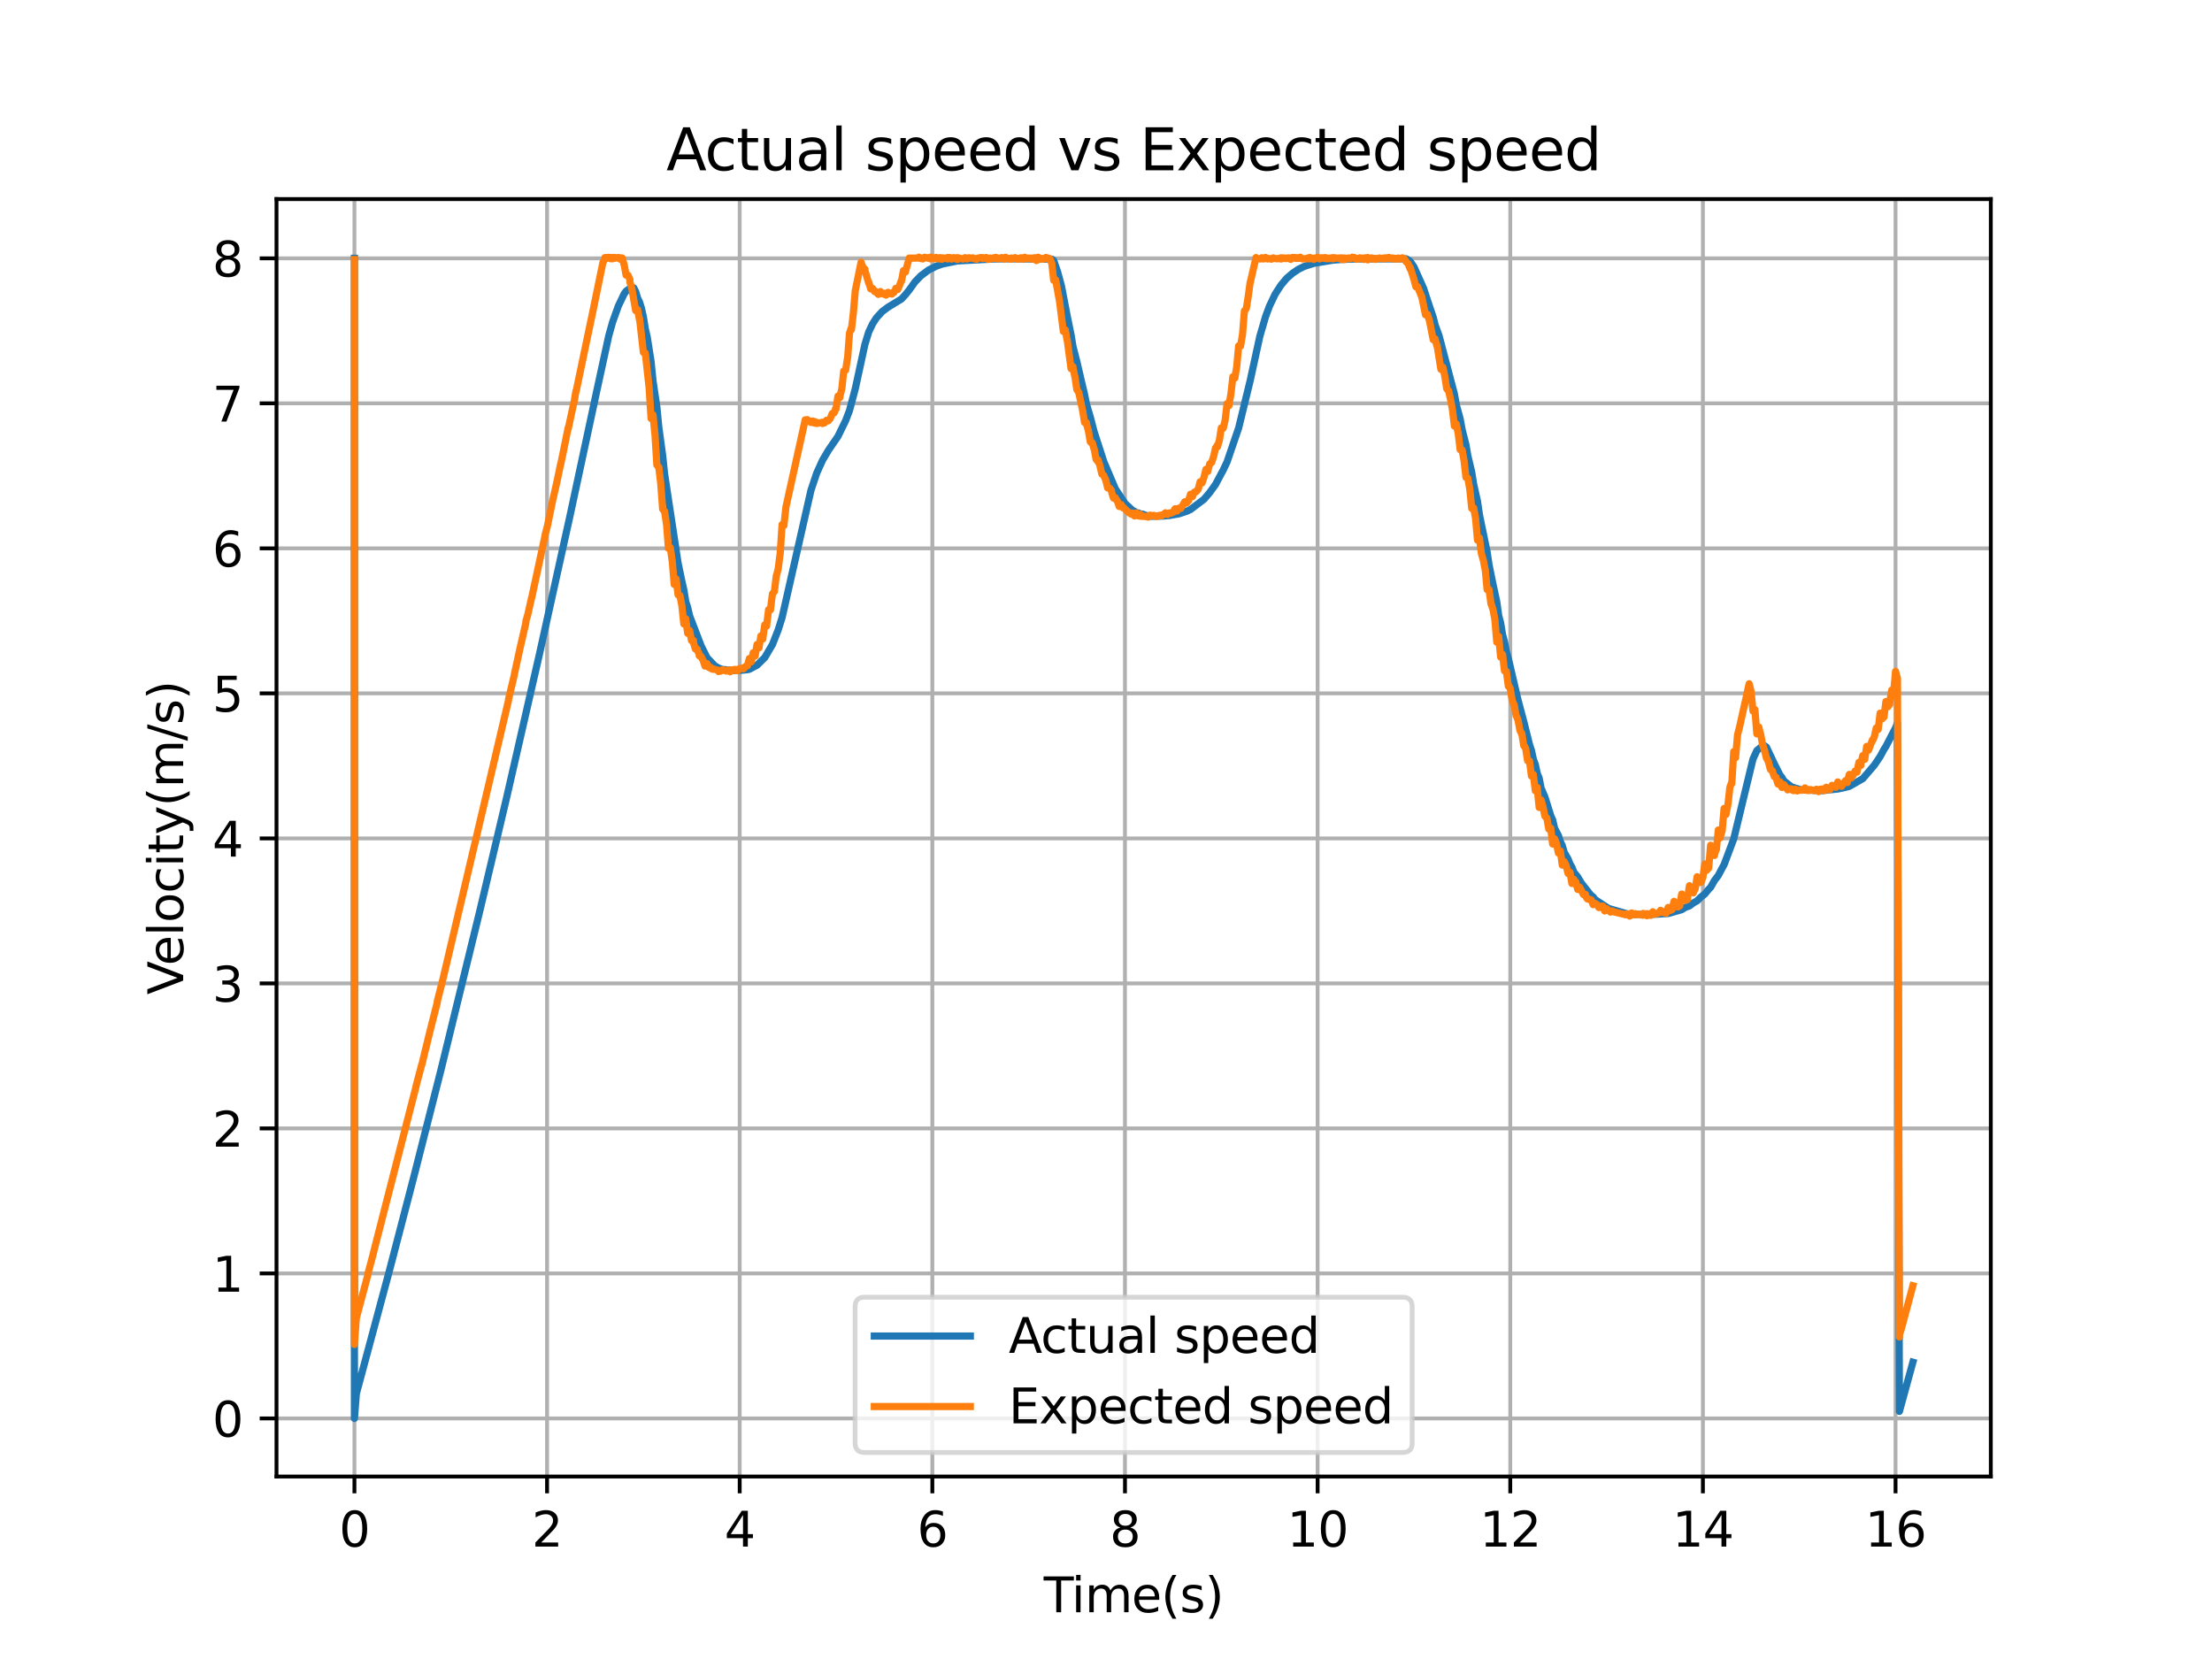 <?xml version="1.0" encoding="utf-8" standalone="no"?>
<!DOCTYPE svg PUBLIC "-//W3C//DTD SVG 1.1//EN"
  "http://www.w3.org/Graphics/SVG/1.1/DTD/svg11.dtd">
<svg xmlns:xlink="http://www.w3.org/1999/xlink" width="460.8pt" height="345.6pt" viewBox="0 0 460.8 345.6" xmlns="http://www.w3.org/2000/svg" version="1.1">
 <defs>
  <style type="text/css">*{stroke-linejoin: round; stroke-linecap: butt}</style>
 </defs>
 <g id="figure_1">
  <g id="patch_1">
   <path d="M 0 345.6 
L 460.8 345.6 
L 460.8 0 
L 0 0 
z
" style="fill: #ffffff"/>
  </g>
  <g id="axes_1">
   <g id="patch_2">
    <path d="M 57.6 307.584 
L 414.72 307.584 
L 414.72 41.472 
L 57.6 41.472 
z
" style="fill: #ffffff"/>
   </g>
   <g id="matplotlib.axis_1">
    <g id="xtick_1">
     <g id="line2d_1">
      <path d="M 73.833 307.584 
L 73.833 41.472 
" clip-path="url(#p4acacf85e3)" style="fill: none; stroke: #b0b0b0; stroke-width: 0.8; stroke-linecap: square"/>
     </g>
     <g id="line2d_2">
      <defs>
       <path id="m83f3055184" d="M 0 0 
L 0 3.5 
" style="stroke: #000000; stroke-width: 0.8"/>
      </defs>
      <g>
       <use xlink:href="#m83f3055184" x="73.833" y="307.584" style="stroke: #000000; stroke-width: 0.8"/>
      </g>
     </g>
     <g id="text_1">
      <!-- 0 -->
      <g transform="translate(70.651 322.182) scale(0.1 -0.1)">
       <defs>
        <path id="DejaVuSans-30" d="M 2034 4250 
Q 1547 4250 1301 3770 
Q 1056 3291 1056 2328 
Q 1056 1369 1301 889 
Q 1547 409 2034 409 
Q 2525 409 2770 889 
Q 3016 1369 3016 2328 
Q 3016 3291 2770 3770 
Q 2525 4250 2034 4250 
z
M 2034 4750 
Q 2819 4750 3233 4129 
Q 3647 3509 3647 2328 
Q 3647 1150 3233 529 
Q 2819 -91 2034 -91 
Q 1250 -91 836 529 
Q 422 1150 422 2328 
Q 422 3509 836 4129 
Q 1250 4750 2034 4750 
z
" transform="scale(0.016)"/>
       </defs>
       <use xlink:href="#DejaVuSans-30"/>
      </g>
     </g>
    </g>
    <g id="xtick_2">
     <g id="line2d_3">
      <path d="M 113.963 307.584 
L 113.963 41.472 
" clip-path="url(#p4acacf85e3)" style="fill: none; stroke: #b0b0b0; stroke-width: 0.8; stroke-linecap: square"/>
     </g>
     <g id="line2d_4">
      <g>
       <use xlink:href="#m83f3055184" x="113.963" y="307.584" style="stroke: #000000; stroke-width: 0.8"/>
      </g>
     </g>
     <g id="text_2">
      <!-- 2 -->
      <g transform="translate(110.782 322.182) scale(0.1 -0.1)">
       <defs>
        <path id="DejaVuSans-32" d="M 1228 531 
L 3431 531 
L 3431 0 
L 469 0 
L 469 531 
Q 828 903 1448 1529 
Q 2069 2156 2228 2338 
Q 2531 2678 2651 2914 
Q 2772 3150 2772 3378 
Q 2772 3750 2511 3984 
Q 2250 4219 1831 4219 
Q 1534 4219 1204 4116 
Q 875 4013 500 3803 
L 500 4441 
Q 881 4594 1212 4672 
Q 1544 4750 1819 4750 
Q 2544 4750 2975 4387 
Q 3406 4025 3406 3419 
Q 3406 3131 3298 2873 
Q 3191 2616 2906 2266 
Q 2828 2175 2409 1742 
Q 1991 1309 1228 531 
z
" transform="scale(0.016)"/>
       </defs>
       <use xlink:href="#DejaVuSans-32"/>
      </g>
     </g>
    </g>
    <g id="xtick_3">
     <g id="line2d_5">
      <path d="M 154.093 307.584 
L 154.093 41.472 
" clip-path="url(#p4acacf85e3)" style="fill: none; stroke: #b0b0b0; stroke-width: 0.8; stroke-linecap: square"/>
     </g>
     <g id="line2d_6">
      <g>
       <use xlink:href="#m83f3055184" x="154.093" y="307.584" style="stroke: #000000; stroke-width: 0.8"/>
      </g>
     </g>
     <g id="text_3">
      <!-- 4 -->
      <g transform="translate(150.912 322.182) scale(0.1 -0.1)">
       <defs>
        <path id="DejaVuSans-34" d="M 2419 4116 
L 825 1625 
L 2419 1625 
L 2419 4116 
z
M 2253 4666 
L 3047 4666 
L 3047 1625 
L 3713 1625 
L 3713 1100 
L 3047 1100 
L 3047 0 
L 2419 0 
L 2419 1100 
L 313 1100 
L 313 1709 
L 2253 4666 
z
" transform="scale(0.016)"/>
       </defs>
       <use xlink:href="#DejaVuSans-34"/>
      </g>
     </g>
    </g>
    <g id="xtick_4">
     <g id="line2d_7">
      <path d="M 194.224 307.584 
L 194.224 41.472 
" clip-path="url(#p4acacf85e3)" style="fill: none; stroke: #b0b0b0; stroke-width: 0.8; stroke-linecap: square"/>
     </g>
     <g id="line2d_8">
      <g>
       <use xlink:href="#m83f3055184" x="194.224" y="307.584" style="stroke: #000000; stroke-width: 0.8"/>
      </g>
     </g>
     <g id="text_4">
      <!-- 6 -->
      <g transform="translate(191.043 322.182) scale(0.1 -0.1)">
       <defs>
        <path id="DejaVuSans-36" d="M 2113 2584 
Q 1688 2584 1439 2293 
Q 1191 2003 1191 1497 
Q 1191 994 1439 701 
Q 1688 409 2113 409 
Q 2538 409 2786 701 
Q 3034 994 3034 1497 
Q 3034 2003 2786 2293 
Q 2538 2584 2113 2584 
z
M 3366 4563 
L 3366 3988 
Q 3128 4100 2886 4159 
Q 2644 4219 2406 4219 
Q 1781 4219 1451 3797 
Q 1122 3375 1075 2522 
Q 1259 2794 1537 2939 
Q 1816 3084 2150 3084 
Q 2853 3084 3261 2657 
Q 3669 2231 3669 1497 
Q 3669 778 3244 343 
Q 2819 -91 2113 -91 
Q 1303 -91 875 529 
Q 447 1150 447 2328 
Q 447 3434 972 4092 
Q 1497 4750 2381 4750 
Q 2619 4750 2861 4703 
Q 3103 4656 3366 4563 
z
" transform="scale(0.016)"/>
       </defs>
       <use xlink:href="#DejaVuSans-36"/>
      </g>
     </g>
    </g>
    <g id="xtick_5">
     <g id="line2d_9">
      <path d="M 234.354 307.584 
L 234.354 41.472 
" clip-path="url(#p4acacf85e3)" style="fill: none; stroke: #b0b0b0; stroke-width: 0.8; stroke-linecap: square"/>
     </g>
     <g id="line2d_10">
      <g>
       <use xlink:href="#m83f3055184" x="234.354" y="307.584" style="stroke: #000000; stroke-width: 0.8"/>
      </g>
     </g>
     <g id="text_5">
      <!-- 8 -->
      <g transform="translate(231.173 322.182) scale(0.1 -0.1)">
       <defs>
        <path id="DejaVuSans-38" d="M 2034 2216 
Q 1584 2216 1326 1975 
Q 1069 1734 1069 1313 
Q 1069 891 1326 650 
Q 1584 409 2034 409 
Q 2484 409 2743 651 
Q 3003 894 3003 1313 
Q 3003 1734 2745 1975 
Q 2488 2216 2034 2216 
z
M 1403 2484 
Q 997 2584 770 2862 
Q 544 3141 544 3541 
Q 544 4100 942 4425 
Q 1341 4750 2034 4750 
Q 2731 4750 3128 4425 
Q 3525 4100 3525 3541 
Q 3525 3141 3298 2862 
Q 3072 2584 2669 2484 
Q 3125 2378 3379 2068 
Q 3634 1759 3634 1313 
Q 3634 634 3220 271 
Q 2806 -91 2034 -91 
Q 1263 -91 848 271 
Q 434 634 434 1313 
Q 434 1759 690 2068 
Q 947 2378 1403 2484 
z
M 1172 3481 
Q 1172 3119 1398 2916 
Q 1625 2713 2034 2713 
Q 2441 2713 2670 2916 
Q 2900 3119 2900 3481 
Q 2900 3844 2670 4047 
Q 2441 4250 2034 4250 
Q 1625 4250 1398 4047 
Q 1172 3844 1172 3481 
z
" transform="scale(0.016)"/>
       </defs>
       <use xlink:href="#DejaVuSans-38"/>
      </g>
     </g>
    </g>
    <g id="xtick_6">
     <g id="line2d_11">
      <path d="M 274.484 307.584 
L 274.484 41.472 
" clip-path="url(#p4acacf85e3)" style="fill: none; stroke: #b0b0b0; stroke-width: 0.8; stroke-linecap: square"/>
     </g>
     <g id="line2d_12">
      <g>
       <use xlink:href="#m83f3055184" x="274.484" y="307.584" style="stroke: #000000; stroke-width: 0.8"/>
      </g>
     </g>
     <g id="text_6">
      <!-- 10 -->
      <g transform="translate(268.122 322.182) scale(0.1 -0.1)">
       <defs>
        <path id="DejaVuSans-31" d="M 794 531 
L 1825 531 
L 1825 4091 
L 703 3866 
L 703 4441 
L 1819 4666 
L 2450 4666 
L 2450 531 
L 3481 531 
L 3481 0 
L 794 0 
L 794 531 
z
" transform="scale(0.016)"/>
       </defs>
       <use xlink:href="#DejaVuSans-31"/>
       <use xlink:href="#DejaVuSans-30" x="63.623"/>
      </g>
     </g>
    </g>
    <g id="xtick_7">
     <g id="line2d_13">
      <path d="M 314.615 307.584 
L 314.615 41.472 
" clip-path="url(#p4acacf85e3)" style="fill: none; stroke: #b0b0b0; stroke-width: 0.8; stroke-linecap: square"/>
     </g>
     <g id="line2d_14">
      <g>
       <use xlink:href="#m83f3055184" x="314.615" y="307.584" style="stroke: #000000; stroke-width: 0.8"/>
      </g>
     </g>
     <g id="text_7">
      <!-- 12 -->
      <g transform="translate(308.252 322.182) scale(0.1 -0.1)">
       <use xlink:href="#DejaVuSans-31"/>
       <use xlink:href="#DejaVuSans-32" x="63.623"/>
      </g>
     </g>
    </g>
    <g id="xtick_8">
     <g id="line2d_15">
      <path d="M 354.745 307.584 
L 354.745 41.472 
" clip-path="url(#p4acacf85e3)" style="fill: none; stroke: #b0b0b0; stroke-width: 0.8; stroke-linecap: square"/>
     </g>
     <g id="line2d_16">
      <g>
       <use xlink:href="#m83f3055184" x="354.745" y="307.584" style="stroke: #000000; stroke-width: 0.8"/>
      </g>
     </g>
     <g id="text_8">
      <!-- 14 -->
      <g transform="translate(348.383 322.182) scale(0.1 -0.1)">
       <use xlink:href="#DejaVuSans-31"/>
       <use xlink:href="#DejaVuSans-34" x="63.623"/>
      </g>
     </g>
    </g>
    <g id="xtick_9">
     <g id="line2d_17">
      <path d="M 394.876 307.584 
L 394.876 41.472 
" clip-path="url(#p4acacf85e3)" style="fill: none; stroke: #b0b0b0; stroke-width: 0.8; stroke-linecap: square"/>
     </g>
     <g id="line2d_18">
      <g>
       <use xlink:href="#m83f3055184" x="394.876" y="307.584" style="stroke: #000000; stroke-width: 0.8"/>
      </g>
     </g>
     <g id="text_9">
      <!-- 16 -->
      <g transform="translate(388.513 322.182) scale(0.1 -0.1)">
       <use xlink:href="#DejaVuSans-31"/>
       <use xlink:href="#DejaVuSans-36" x="63.623"/>
      </g>
     </g>
    </g>
    <g id="text_10">
     <!-- Time(s) -->
     <g transform="translate(217.42 335.861) scale(0.1 -0.1)">
      <defs>
       <path id="DejaVuSans-54" d="M -19 4666 
L 3928 4666 
L 3928 4134 
L 2272 4134 
L 2272 0 
L 1638 0 
L 1638 4134 
L -19 4134 
L -19 4666 
z
" transform="scale(0.016)"/>
       <path id="DejaVuSans-69" d="M 603 3500 
L 1178 3500 
L 1178 0 
L 603 0 
L 603 3500 
z
M 603 4863 
L 1178 4863 
L 1178 4134 
L 603 4134 
L 603 4863 
z
" transform="scale(0.016)"/>
       <path id="DejaVuSans-6d" d="M 3328 2828 
Q 3544 3216 3844 3400 
Q 4144 3584 4550 3584 
Q 5097 3584 5394 3201 
Q 5691 2819 5691 2113 
L 5691 0 
L 5113 0 
L 5113 2094 
Q 5113 2597 4934 2840 
Q 4756 3084 4391 3084 
Q 3944 3084 3684 2787 
Q 3425 2491 3425 1978 
L 3425 0 
L 2847 0 
L 2847 2094 
Q 2847 2600 2669 2842 
Q 2491 3084 2119 3084 
Q 1678 3084 1418 2786 
Q 1159 2488 1159 1978 
L 1159 0 
L 581 0 
L 581 3500 
L 1159 3500 
L 1159 2956 
Q 1356 3278 1631 3431 
Q 1906 3584 2284 3584 
Q 2666 3584 2933 3390 
Q 3200 3197 3328 2828 
z
" transform="scale(0.016)"/>
       <path id="DejaVuSans-65" d="M 3597 1894 
L 3597 1613 
L 953 1613 
Q 991 1019 1311 708 
Q 1631 397 2203 397 
Q 2534 397 2845 478 
Q 3156 559 3463 722 
L 3463 178 
Q 3153 47 2828 -22 
Q 2503 -91 2169 -91 
Q 1331 -91 842 396 
Q 353 884 353 1716 
Q 353 2575 817 3079 
Q 1281 3584 2069 3584 
Q 2775 3584 3186 3129 
Q 3597 2675 3597 1894 
z
M 3022 2063 
Q 3016 2534 2758 2815 
Q 2500 3097 2075 3097 
Q 1594 3097 1305 2825 
Q 1016 2553 972 2059 
L 3022 2063 
z
" transform="scale(0.016)"/>
       <path id="DejaVuSans-28" d="M 1984 4856 
Q 1566 4138 1362 3434 
Q 1159 2731 1159 2009 
Q 1159 1288 1364 580 
Q 1569 -128 1984 -844 
L 1484 -844 
Q 1016 -109 783 600 
Q 550 1309 550 2009 
Q 550 2706 781 3412 
Q 1013 4119 1484 4856 
L 1984 4856 
z
" transform="scale(0.016)"/>
       <path id="DejaVuSans-73" d="M 2834 3397 
L 2834 2853 
Q 2591 2978 2328 3040 
Q 2066 3103 1784 3103 
Q 1356 3103 1142 2972 
Q 928 2841 928 2578 
Q 928 2378 1081 2264 
Q 1234 2150 1697 2047 
L 1894 2003 
Q 2506 1872 2764 1633 
Q 3022 1394 3022 966 
Q 3022 478 2636 193 
Q 2250 -91 1575 -91 
Q 1294 -91 989 -36 
Q 684 19 347 128 
L 347 722 
Q 666 556 975 473 
Q 1284 391 1588 391 
Q 1994 391 2212 530 
Q 2431 669 2431 922 
Q 2431 1156 2273 1281 
Q 2116 1406 1581 1522 
L 1381 1569 
Q 847 1681 609 1914 
Q 372 2147 372 2553 
Q 372 3047 722 3315 
Q 1072 3584 1716 3584 
Q 2034 3584 2315 3537 
Q 2597 3491 2834 3397 
z
" transform="scale(0.016)"/>
       <path id="DejaVuSans-29" d="M 513 4856 
L 1013 4856 
Q 1481 4119 1714 3412 
Q 1947 2706 1947 2009 
Q 1947 1309 1714 600 
Q 1481 -109 1013 -844 
L 513 -844 
Q 928 -128 1133 580 
Q 1338 1288 1338 2009 
Q 1338 2731 1133 3434 
Q 928 4138 513 4856 
z
" transform="scale(0.016)"/>
      </defs>
      <use xlink:href="#DejaVuSans-54"/>
      <use xlink:href="#DejaVuSans-69" x="57.959"/>
      <use xlink:href="#DejaVuSans-6d" x="85.742"/>
      <use xlink:href="#DejaVuSans-65" x="183.154"/>
      <use xlink:href="#DejaVuSans-28" x="244.678"/>
      <use xlink:href="#DejaVuSans-73" x="283.691"/>
      <use xlink:href="#DejaVuSans-29" x="335.791"/>
     </g>
    </g>
   </g>
   <g id="matplotlib.axis_2">
    <g id="ytick_1">
     <g id="line2d_19">
      <path d="M 57.6 295.488 
L 414.72 295.488 
" clip-path="url(#p4acacf85e3)" style="fill: none; stroke: #b0b0b0; stroke-width: 0.8; stroke-linecap: square"/>
     </g>
     <g id="line2d_20">
      <defs>
       <path id="m15c77c07bd" d="M 0 0 
L -3.5 0 
" style="stroke: #000000; stroke-width: 0.8"/>
      </defs>
      <g>
       <use xlink:href="#m15c77c07bd" x="57.6" y="295.488" style="stroke: #000000; stroke-width: 0.8"/>
      </g>
     </g>
     <g id="text_11">
      <!-- 0 -->
      <g transform="translate(44.237 299.287) scale(0.1 -0.1)">
       <use xlink:href="#DejaVuSans-30"/>
      </g>
     </g>
    </g>
    <g id="ytick_2">
     <g id="line2d_21">
      <path d="M 57.6 265.279 
L 414.72 265.279 
" clip-path="url(#p4acacf85e3)" style="fill: none; stroke: #b0b0b0; stroke-width: 0.8; stroke-linecap: square"/>
     </g>
     <g id="line2d_22">
      <g>
       <use xlink:href="#m15c77c07bd" x="57.6" y="265.279" style="stroke: #000000; stroke-width: 0.8"/>
      </g>
     </g>
     <g id="text_12">
      <!-- 1 -->
      <g transform="translate(44.237 269.078) scale(0.1 -0.1)">
       <use xlink:href="#DejaVuSans-31"/>
      </g>
     </g>
    </g>
    <g id="ytick_3">
     <g id="line2d_23">
      <path d="M 57.6 235.07 
L 414.72 235.07 
" clip-path="url(#p4acacf85e3)" style="fill: none; stroke: #b0b0b0; stroke-width: 0.8; stroke-linecap: square"/>
     </g>
     <g id="line2d_24">
      <g>
       <use xlink:href="#m15c77c07bd" x="57.6" y="235.07" style="stroke: #000000; stroke-width: 0.8"/>
      </g>
     </g>
     <g id="text_13">
      <!-- 2 -->
      <g transform="translate(44.237 238.869) scale(0.1 -0.1)">
       <use xlink:href="#DejaVuSans-32"/>
      </g>
     </g>
    </g>
    <g id="ytick_4">
     <g id="line2d_25">
      <path d="M 57.6 204.86 
L 414.72 204.86 
" clip-path="url(#p4acacf85e3)" style="fill: none; stroke: #b0b0b0; stroke-width: 0.8; stroke-linecap: square"/>
     </g>
     <g id="line2d_26">
      <g>
       <use xlink:href="#m15c77c07bd" x="57.6" y="204.86" style="stroke: #000000; stroke-width: 0.8"/>
      </g>
     </g>
     <g id="text_14">
      <!-- 3 -->
      <g transform="translate(44.237 208.66) scale(0.1 -0.1)">
       <defs>
        <path id="DejaVuSans-33" d="M 2597 2516 
Q 3050 2419 3304 2112 
Q 3559 1806 3559 1356 
Q 3559 666 3084 287 
Q 2609 -91 1734 -91 
Q 1441 -91 1130 -33 
Q 819 25 488 141 
L 488 750 
Q 750 597 1062 519 
Q 1375 441 1716 441 
Q 2309 441 2620 675 
Q 2931 909 2931 1356 
Q 2931 1769 2642 2001 
Q 2353 2234 1838 2234 
L 1294 2234 
L 1294 2753 
L 1863 2753 
Q 2328 2753 2575 2939 
Q 2822 3125 2822 3475 
Q 2822 3834 2567 4026 
Q 2313 4219 1838 4219 
Q 1578 4219 1281 4162 
Q 984 4106 628 3988 
L 628 4550 
Q 988 4650 1302 4700 
Q 1616 4750 1894 4750 
Q 2613 4750 3031 4423 
Q 3450 4097 3450 3541 
Q 3450 3153 3228 2886 
Q 3006 2619 2597 2516 
z
" transform="scale(0.016)"/>
       </defs>
       <use xlink:href="#DejaVuSans-33"/>
      </g>
     </g>
    </g>
    <g id="ytick_5">
     <g id="line2d_27">
      <path d="M 57.6 174.651 
L 414.72 174.651 
" clip-path="url(#p4acacf85e3)" style="fill: none; stroke: #b0b0b0; stroke-width: 0.8; stroke-linecap: square"/>
     </g>
     <g id="line2d_28">
      <g>
       <use xlink:href="#m15c77c07bd" x="57.6" y="174.651" style="stroke: #000000; stroke-width: 0.8"/>
      </g>
     </g>
     <g id="text_15">
      <!-- 4 -->
      <g transform="translate(44.237 178.45) scale(0.1 -0.1)">
       <use xlink:href="#DejaVuSans-34"/>
      </g>
     </g>
    </g>
    <g id="ytick_6">
     <g id="line2d_29">
      <path d="M 57.6 144.442 
L 414.72 144.442 
" clip-path="url(#p4acacf85e3)" style="fill: none; stroke: #b0b0b0; stroke-width: 0.8; stroke-linecap: square"/>
     </g>
     <g id="line2d_30">
      <g>
       <use xlink:href="#m15c77c07bd" x="57.6" y="144.442" style="stroke: #000000; stroke-width: 0.8"/>
      </g>
     </g>
     <g id="text_16">
      <!-- 5 -->
      <g transform="translate(44.237 148.241) scale(0.1 -0.1)">
       <defs>
        <path id="DejaVuSans-35" d="M 691 4666 
L 3169 4666 
L 3169 4134 
L 1269 4134 
L 1269 2991 
Q 1406 3038 1543 3061 
Q 1681 3084 1819 3084 
Q 2600 3084 3056 2656 
Q 3513 2228 3513 1497 
Q 3513 744 3044 326 
Q 2575 -91 1722 -91 
Q 1428 -91 1123 -41 
Q 819 9 494 109 
L 494 744 
Q 775 591 1075 516 
Q 1375 441 1709 441 
Q 2250 441 2565 725 
Q 2881 1009 2881 1497 
Q 2881 1984 2565 2268 
Q 2250 2553 1709 2553 
Q 1456 2553 1204 2497 
Q 953 2441 691 2322 
L 691 4666 
z
" transform="scale(0.016)"/>
       </defs>
       <use xlink:href="#DejaVuSans-35"/>
      </g>
     </g>
    </g>
    <g id="ytick_7">
     <g id="line2d_31">
      <path d="M 57.6 114.233 
L 414.72 114.233 
" clip-path="url(#p4acacf85e3)" style="fill: none; stroke: #b0b0b0; stroke-width: 0.8; stroke-linecap: square"/>
     </g>
     <g id="line2d_32">
      <g>
       <use xlink:href="#m15c77c07bd" x="57.6" y="114.233" style="stroke: #000000; stroke-width: 0.8"/>
      </g>
     </g>
     <g id="text_17">
      <!-- 6 -->
      <g transform="translate(44.237 118.032) scale(0.1 -0.1)">
       <use xlink:href="#DejaVuSans-36"/>
      </g>
     </g>
    </g>
    <g id="ytick_8">
     <g id="line2d_33">
      <path d="M 57.6 84.024 
L 414.72 84.024 
" clip-path="url(#p4acacf85e3)" style="fill: none; stroke: #b0b0b0; stroke-width: 0.8; stroke-linecap: square"/>
     </g>
     <g id="line2d_34">
      <g>
       <use xlink:href="#m15c77c07bd" x="57.6" y="84.024" style="stroke: #000000; stroke-width: 0.8"/>
      </g>
     </g>
     <g id="text_18">
      <!-- 7 -->
      <g transform="translate(44.237 87.823) scale(0.1 -0.1)">
       <defs>
        <path id="DejaVuSans-37" d="M 525 4666 
L 3525 4666 
L 3525 4397 
L 1831 0 
L 1172 0 
L 2766 4134 
L 525 4134 
L 525 4666 
z
" transform="scale(0.016)"/>
       </defs>
       <use xlink:href="#DejaVuSans-37"/>
      </g>
     </g>
    </g>
    <g id="ytick_9">
     <g id="line2d_35">
      <path d="M 57.6 53.815 
L 414.72 53.815 
" clip-path="url(#p4acacf85e3)" style="fill: none; stroke: #b0b0b0; stroke-width: 0.8; stroke-linecap: square"/>
     </g>
     <g id="line2d_36">
      <g>
       <use xlink:href="#m15c77c07bd" x="57.6" y="53.815" style="stroke: #000000; stroke-width: 0.8"/>
      </g>
     </g>
     <g id="text_19">
      <!-- 8 -->
      <g transform="translate(44.237 57.614) scale(0.1 -0.1)">
       <use xlink:href="#DejaVuSans-38"/>
      </g>
     </g>
    </g>
    <g id="text_20">
     <!-- Velocity(m/s) -->
     <g transform="translate(38.158 207.205) rotate(-90) scale(0.1 -0.1)">
      <defs>
       <path id="DejaVuSans-56" d="M 1831 0 
L 50 4666 
L 709 4666 
L 2188 738 
L 3669 4666 
L 4325 4666 
L 2547 0 
L 1831 0 
z
" transform="scale(0.016)"/>
       <path id="DejaVuSans-6c" d="M 603 4863 
L 1178 4863 
L 1178 0 
L 603 0 
L 603 4863 
z
" transform="scale(0.016)"/>
       <path id="DejaVuSans-6f" d="M 1959 3097 
Q 1497 3097 1228 2736 
Q 959 2375 959 1747 
Q 959 1119 1226 758 
Q 1494 397 1959 397 
Q 2419 397 2687 759 
Q 2956 1122 2956 1747 
Q 2956 2369 2687 2733 
Q 2419 3097 1959 3097 
z
M 1959 3584 
Q 2709 3584 3137 3096 
Q 3566 2609 3566 1747 
Q 3566 888 3137 398 
Q 2709 -91 1959 -91 
Q 1206 -91 779 398 
Q 353 888 353 1747 
Q 353 2609 779 3096 
Q 1206 3584 1959 3584 
z
" transform="scale(0.016)"/>
       <path id="DejaVuSans-63" d="M 3122 3366 
L 3122 2828 
Q 2878 2963 2633 3030 
Q 2388 3097 2138 3097 
Q 1578 3097 1268 2742 
Q 959 2388 959 1747 
Q 959 1106 1268 751 
Q 1578 397 2138 397 
Q 2388 397 2633 464 
Q 2878 531 3122 666 
L 3122 134 
Q 2881 22 2623 -34 
Q 2366 -91 2075 -91 
Q 1284 -91 818 406 
Q 353 903 353 1747 
Q 353 2603 823 3093 
Q 1294 3584 2113 3584 
Q 2378 3584 2631 3529 
Q 2884 3475 3122 3366 
z
" transform="scale(0.016)"/>
       <path id="DejaVuSans-74" d="M 1172 4494 
L 1172 3500 
L 2356 3500 
L 2356 3053 
L 1172 3053 
L 1172 1153 
Q 1172 725 1289 603 
Q 1406 481 1766 481 
L 2356 481 
L 2356 0 
L 1766 0 
Q 1100 0 847 248 
Q 594 497 594 1153 
L 594 3053 
L 172 3053 
L 172 3500 
L 594 3500 
L 594 4494 
L 1172 4494 
z
" transform="scale(0.016)"/>
       <path id="DejaVuSans-79" d="M 2059 -325 
Q 1816 -950 1584 -1140 
Q 1353 -1331 966 -1331 
L 506 -1331 
L 506 -850 
L 844 -850 
Q 1081 -850 1212 -737 
Q 1344 -625 1503 -206 
L 1606 56 
L 191 3500 
L 800 3500 
L 1894 763 
L 2988 3500 
L 3597 3500 
L 2059 -325 
z
" transform="scale(0.016)"/>
       <path id="DejaVuSans-2f" d="M 1625 4666 
L 2156 4666 
L 531 -594 
L 0 -594 
L 1625 4666 
z
" transform="scale(0.016)"/>
      </defs>
      <use xlink:href="#DejaVuSans-56"/>
      <use xlink:href="#DejaVuSans-65" x="60.658"/>
      <use xlink:href="#DejaVuSans-6c" x="122.182"/>
      <use xlink:href="#DejaVuSans-6f" x="149.965"/>
      <use xlink:href="#DejaVuSans-63" x="211.146"/>
      <use xlink:href="#DejaVuSans-69" x="266.127"/>
      <use xlink:href="#DejaVuSans-74" x="293.91"/>
      <use xlink:href="#DejaVuSans-79" x="333.119"/>
      <use xlink:href="#DejaVuSans-28" x="392.299"/>
      <use xlink:href="#DejaVuSans-6d" x="431.312"/>
      <use xlink:href="#DejaVuSans-2f" x="528.725"/>
      <use xlink:href="#DejaVuSans-73" x="562.416"/>
      <use xlink:href="#DejaVuSans-29" x="614.516"/>
     </g>
    </g>
   </g>
   <g id="line2d_37">
    <path d="M 73.833 53.815 
L 73.833 295.488 
L 74.234 290.319 
L 74.234 290.319 
L 81.056 264.952 
L 81.056 264.952 
L 86.273 244.899 
L 86.273 244.899 
L 91.891 222.767 
L 91.891 222.767 
L 99.917 189.904 
L 99.917 189.904 
L 105.536 166.163 
L 105.536 166.163 
L 112.358 136.347 
L 112.358 136.347 
L 118.779 107.272 
L 118.779 107.272 
L 124.397 81.068 
L 124.397 81.068 
L 126.805 69.988 
L 126.805 69.988 
L 127.607 67.119 
L 127.607 67.119 
L 128.811 63.749 
L 128.811 63.749 
L 130.015 61.224 
L 130.015 61.224 
L 130.417 60.664 
L 130.417 60.664 
L 131.219 60.076 
L 131.219 60.076 
L 131.62 59.902 
L 131.62 59.902 
L 132.022 59.971 
L 132.022 59.971 
L 132.423 60.768 
L 132.423 60.768 
L 132.824 62.092 
L 132.824 62.092 
L 133.226 62.931 
L 133.627 64.224 
L 133.627 64.224 
L 134.028 66.043 
L 134.028 66.043 
L 134.43 68.503 
L 134.43 68.503 
L 134.831 70.245 
L 134.831 70.245 
L 135.633 75.356 
L 135.633 75.356 
L 136.035 79.379 
L 136.035 79.379 
L 136.837 84.812 
L 136.837 84.812 
L 137.239 88.963 
L 137.239 88.963 
L 138.041 94.899 
L 138.041 94.899 
L 138.443 98.732 
L 138.443 98.732 
L 141.252 117.283 
L 141.252 117.283 
L 142.054 121.121 
L 142.054 121.121 
L 142.456 122.879 
L 142.456 122.879 
L 142.857 125.326 
L 142.857 125.326 
L 143.258 126.556 
L 143.258 126.556 
L 143.66 128.302 
L 143.66 128.302 
L 146.067 134.572 
L 146.067 134.572 
L 147.271 136.984 
L 147.271 136.984 
L 148.876 138.695 
L 148.876 138.695 
L 149.679 139.158 
L 149.679 139.158 
L 150.482 139.455 
L 150.482 139.455 
L 153.291 139.711 
L 153.291 139.711 
L 155.699 139.511 
L 155.699 139.511 
L 156.1 139.422 
L 156.1 139.422 
L 157.705 138.572 
L 157.705 138.572 
L 159.31 136.989 
L 159.31 136.989 
L 160.916 134.259 
L 160.916 134.259 
L 162.12 131.192 
L 162.12 131.192 
L 162.922 128.651 
L 162.922 128.651 
L 168.942 102.12 
L 168.942 102.12 
L 170.146 98.53 
L 170.146 98.53 
L 171.349 95.878 
L 171.349 95.878 
L 172.553 93.832 
L 172.553 93.832 
L 174.56 90.908 
L 174.56 90.908 
L 176.165 87.612 
L 176.165 87.612 
L 176.968 85.509 
L 176.968 85.509 
L 178.172 80.97 
L 178.172 80.97 
L 180.178 71.739 
L 180.178 71.739 
L 180.981 69.128 
L 180.981 69.128 
L 181.783 67.446 
L 181.783 67.446 
L 182.586 66.198 
L 182.586 66.198 
L 183.79 64.887 
L 183.79 64.887 
L 184.994 63.988 
L 184.994 63.988 
L 186.198 63.258 
L 186.198 63.258 
L 187.803 62.278 
L 187.803 62.278 
L 188.606 61.398 
L 188.606 61.398 
L 189.408 60.409 
L 189.408 60.409 
L 190.612 58.722 
L 190.612 58.722 
L 191.816 57.464 
L 191.816 57.464 
L 193.421 56.264 
L 193.421 56.264 
L 195.026 55.459 
L 195.026 55.459 
L 196.23 55.022 
L 196.23 55.022 
L 199.441 54.358 
L 199.441 54.358 
L 207.065 53.951 
L 207.065 53.951 
L 209.473 53.911 
L 209.473 53.911 
L 219.105 53.988 
L 219.105 53.988 
L 219.506 54.283 
L 219.506 54.283 
L 220.309 56.6 
L 220.309 56.6 
L 221.111 59.543 
L 221.111 59.543 
L 222.315 65.818 
L 222.315 65.818 
L 223.118 69.759 
L 223.118 69.759 
L 223.519 72.182 
L 223.519 72.182 
L 224.322 75.313 
L 224.322 75.313 
L 225.124 78.773 
L 225.124 78.773 
L 225.927 82.155 
L 225.927 82.155 
L 226.328 84.167 
L 226.328 84.167 
L 227.131 86.897 
L 227.131 86.897 
L 227.933 89.975 
L 227.933 89.975 
L 229.94 96.176 
L 229.94 96.176 
L 232.348 101.839 
L 232.348 101.839 
L 234.354 104.86 
L 234.354 104.86 
L 235.959 106.35 
L 235.959 106.35 
L 236.361 106.535 
L 236.361 106.535 
L 236.762 106.861 
L 236.762 106.861 
L 237.163 106.86 
L 237.163 106.86 
L 237.565 107.073 
L 237.565 107.073 
L 237.966 107.091 
L 237.966 107.091 
L 238.768 107.381 
L 238.768 107.381 
L 239.571 107.559 
L 239.571 107.559 
L 241.979 107.521 
L 241.979 107.521 
L 243.584 107.399 
L 243.584 107.399 
L 245.591 107.04 
L 245.591 107.04 
L 247.196 106.512 
L 247.196 106.512 
L 247.998 106.141 
L 247.998 106.141 
L 250.808 104.012 
L 250.808 104.012 
L 252.011 102.599 
L 252.011 102.599 
L 253.215 100.923 
L 253.215 100.923 
L 254.821 97.907 
L 254.821 97.907 
L 255.623 96.213 
L 255.623 96.213 
L 258.031 89.16 
L 258.031 89.16 
L 260.439 79.279 
L 260.439 79.279 
L 262.445 70.06 
L 262.445 70.06 
L 263.649 65.934 
L 263.649 65.934 
L 264.452 63.771 
L 264.452 63.771 
L 265.656 61.246 
L 265.656 61.246 
L 266.86 59.385 
L 266.86 59.385 
L 268.064 57.951 
L 268.064 57.951 
L 269.268 56.918 
L 269.268 56.918 
L 270.471 56.106 
L 270.471 56.106 
L 271.675 55.506 
L 271.675 55.506 
L 273.682 54.862 
L 273.682 54.862 
L 277.695 54.193 
L 277.695 54.193 
L 279.701 54.04 
L 279.701 54.04 
L 282.511 53.945 
L 282.511 53.945 
L 292.944 53.919 
L 292.944 53.919 
L 293.747 54.429 
L 293.747 54.429 
L 294.55 55.593 
L 294.55 55.593 
L 296.556 60.072 
L 296.556 60.072 
L 297.76 63.733 
L 297.76 63.733 
L 298.563 66.094 
L 298.563 66.094 
L 298.964 67.702 
L 298.964 67.702 
L 299.767 69.89 
L 299.767 69.89 
L 302.977 82.083 
L 302.977 82.083 
L 303.378 84.345 
L 303.378 84.345 
L 304.181 87.282 
L 304.181 87.282 
L 304.582 89.482 
L 304.582 89.482 
L 305.385 92.66 
L 305.385 92.66 
L 305.786 94.994 
L 305.786 94.994 
L 306.589 98.372 
L 306.589 98.372 
L 306.99 100.902 
L 306.99 100.902 
L 307.793 104.464 
L 307.793 104.464 
L 308.194 107.241 
L 308.194 107.241 
L 308.997 111.136 
L 308.997 111.136 
L 309.799 115.009 
L 309.799 115.009 
L 310.2 117.704 
L 310.2 117.704 
L 311.003 121.649 
L 311.003 121.649 
L 311.806 125.382 
L 311.806 125.382 
L 312.207 128.271 
L 312.207 128.271 
L 312.608 129.757 
L 312.608 129.757 
L 313.01 132.209 
L 313.01 132.209 
L 313.411 133.698 
L 313.411 133.698 
L 313.812 135.774 
L 313.812 135.774 
L 314.214 137.19 
L 314.214 137.19 
L 315.016 140.622 
L 315.016 140.622 
L 316.22 145.774 
L 316.22 145.774 
L 317.424 150.305 
L 317.424 150.305 
L 318.628 155.131 
L 318.628 155.131 
L 319.029 156.344 
L 319.029 156.344 
L 319.43 158.175 
L 319.43 158.175 
L 319.832 159.268 
L 319.832 159.268 
L 320.233 161.106 
L 320.233 161.106 
L 320.634 162.121 
L 320.634 162.121 
L 321.036 164.166 
L 321.036 164.166 
L 321.838 166.047 
L 321.838 166.047 
L 323.042 169.905 
L 323.042 169.905 
L 323.444 170.806 
L 323.444 170.806 
L 323.845 172.531 
L 323.845 172.531 
L 324.647 174.068 
L 324.647 174.068 
L 325.049 175.322 
L 325.049 175.322 
L 325.45 176.164 
L 325.45 176.164 
L 325.851 177.56 
L 325.851 177.56 
L 326.654 178.95 
L 326.654 178.95 
L 327.055 179.984 
L 327.055 179.984 
L 327.457 180.636 
L 327.457 180.636 
L 327.858 181.683 
L 327.858 181.683 
L 328.66 182.679 
L 328.66 182.679 
L 329.463 184.024 
L 329.463 184.024 
L 331.47 186.559 
L 331.47 186.559 
L 331.871 186.835 
L 331.871 186.835 
L 332.272 187.391 
L 332.272 187.391 
L 335.081 189.241 
L 335.081 189.241 
L 339.094 190.407 
L 339.094 190.407 
L 340.7 190.481 
L 340.7 190.481 
L 342.305 190.498 
L 342.305 190.498 
L 343.107 190.561 
L 343.107 190.561 
L 347.522 190.298 
L 347.522 190.298 
L 350.331 189.503 
L 350.331 189.503 
L 351.133 188.997 
L 351.133 188.997 
L 351.936 188.723 
L 351.936 188.723 
L 352.739 188.106 
L 352.739 188.106 
L 353.541 187.662 
L 353.541 187.662 
L 354.344 186.864 
L 354.344 186.864 
L 355.146 186.232 
L 355.146 186.232 
L 355.949 185.246 
L 355.949 185.246 
L 356.35 184.848 
L 357.153 183.425 
L 357.153 183.425 
L 357.956 182.367 
L 357.956 182.367 
L 358.758 180.844 
L 358.758 180.844 
L 359.16 180.119 
L 359.16 180.119 
L 361.166 174.769 
L 361.166 174.769 
L 365.179 158.123 
L 365.179 158.123 
L 365.982 156.351 
L 365.982 156.351 
L 367.186 155.376 
L 367.186 155.376 
L 367.587 155.355 
L 367.587 155.355 
L 367.988 155.645 
L 367.988 155.645 
L 369.593 159.061 
L 369.593 159.061 
L 370.797 161.452 
L 370.797 161.452 
L 371.199 161.943 
L 371.6 162.665 
L 371.6 162.665 
L 373.205 163.917 
L 373.205 163.917 
L 375.212 164.552 
L 375.212 164.552 
L 377.619 164.629 
L 377.619 164.629 
L 378.823 164.635 
L 378.823 164.635 
L 379.225 164.729 
L 379.225 164.729 
L 382.836 164.368 
L 382.836 164.368 
L 384.04 164.117 
L 384.04 164.117 
L 385.244 163.816 
L 385.244 163.816 
L 388.053 162.207 
L 388.053 162.207 
L 390.461 159.393 
L 390.461 159.393 
L 391.665 157.602 
L 391.665 157.602 
L 392.468 156.114 
L 392.468 156.114 
L 392.869 155.498 
L 392.869 155.498 
L 393.672 153.948 
L 393.672 153.948 
L 394.474 152.392 
L 394.474 152.392 
L 394.876 151.665 
L 395.277 150.585 
L 395.277 150.585 
L 395.678 294.019 
L 395.678 294.019 
L 398.487 283.779 
L 398.487 283.779 
" clip-path="url(#p4acacf85e3)" style="fill: none; stroke: #1f77b4; stroke-width: 1.5; stroke-linecap: square"/>
   </g>
   <g id="line2d_38">
    <path d="M 73.833 54.073 
L 73.833 280.076 
L 74.234 274.491 
L 74.234 274.56 
L 76.642 265.555 
L 76.642 265.352 
L 77.846 260.856 
L 77.846 260.767 
L 86.674 226.333 
L 86.674 226.25 
L 87.878 221.672 
L 87.878 221.808 
L 88.681 218.442 
L 88.681 218.515 
L 89.484 215.172 
L 91.089 208.854 
L 91.089 208.622 
L 92.293 203.877 
L 105.937 145.878 
L 105.937 145.684 
L 107.141 140.603 
L 107.141 140.516 
L 108.345 134.978 
L 109.549 129.766 
L 109.549 129.408 
L 109.95 128.04 
L 110.753 124.443 
L 110.753 124.565 
L 113.562 111.497 
L 113.562 111.377 
L 113.963 109.859 
L 113.963 109.936 
L 115.167 104.077 
L 115.167 104.106 
L 115.97 100.607 
L 116.772 96.743 
L 116.772 96.859 
L 117.174 94.962 
L 118.377 89.037 
L 118.377 89.309 
L 119.581 83.709 
L 119.581 83.796 
L 119.983 81.435 
L 119.983 81.679 
L 123.193 66.343 
L 123.193 66.373 
L 125.601 54.665 
L 126.002 53.98 
L 126.002 53.666 
L 126.403 53.644 
L 126.403 53.822 
L 126.805 53.608 
L 127.206 53.906 
L 127.206 53.643 
L 127.607 53.911 
L 127.607 53.641 
L 128.009 53.812 
L 128.009 53.636 
L 128.811 53.776 
L 128.811 53.639 
L 129.213 53.721 
L 129.213 53.994 
L 129.614 53.739 
L 130.015 55.199 
L 130.015 55.075 
L 130.417 57.311 
L 130.417 57.043 
L 130.818 57.362 
L 130.818 57.33 
L 131.219 58.208 
L 131.219 58.725 
L 131.62 60.101 
L 131.62 60.1 
L 132.423 64.706 
L 132.824 64.514 
L 133.226 66.687 
L 133.226 66.338 
L 134.028 73.399 
L 134.43 73.582 
L 135.232 80.812 
L 135.232 80.883 
L 135.633 87.186 
L 136.035 86.426 
L 136.436 90.534 
L 136.436 90.371 
L 136.837 96.871 
L 136.837 96.856 
L 137.239 97.365 
L 137.239 97.328 
L 137.64 100.699 
L 137.64 100.67 
L 138.041 106.058 
L 138.443 106.558 
L 138.443 106.51 
L 138.844 109.226 
L 138.844 109.061 
L 139.245 114.224 
L 139.647 114.117 
L 140.048 116.991 
L 140.449 121.753 
L 140.85 120.611 
L 141.252 123.908 
L 141.653 124.242 
L 141.653 124.083 
L 142.054 126.24 
L 142.456 129.989 
L 142.456 129.857 
L 142.857 128.9 
L 142.857 129.003 
L 143.258 131.934 
L 143.66 131.375 
L 144.061 133.46 
L 144.462 133.444 
L 144.462 133.867 
L 144.863 135.198 
L 145.265 135.265 
L 145.265 135.495 
L 145.666 136.234 
L 145.666 136.611 
L 146.067 136.834 
L 146.067 136.807 
L 146.469 137.562 
L 146.87 138.768 
L 146.87 138.488 
L 147.271 138.237 
L 147.673 139.041 
L 148.074 139.027 
L 148.074 139.255 
L 148.475 139.426 
L 148.475 139.32 
L 149.679 139.663 
L 149.679 139.893 
L 150.08 139.689 
L 150.08 139.832 
L 150.482 139.527 
L 151.284 139.787 
L 151.284 139.684 
L 151.686 139.564 
L 151.686 139.674 
L 152.087 139.948 
L 152.087 139.616 
L 152.488 139.55 
L 152.488 139.576 
L 152.89 139.638 
L 152.89 139.473 
L 153.291 139.46 
L 153.291 139.704 
L 153.692 139.719 
L 153.692 139.516 
L 154.093 139.268 
L 154.093 139.318 
L 154.495 139.261 
L 154.896 139.107 
L 154.896 139.323 
L 155.297 138.851 
L 155.297 138.891 
L 155.699 138.554 
L 155.699 138.7 
L 156.1 137.193 
L 156.1 137.37 
L 156.501 137.659 
L 156.501 137.871 
L 156.903 135.974 
L 156.903 136.042 
L 157.304 136.671 
L 157.705 134.248 
L 158.106 134.971 
L 158.508 132.46 
L 158.508 132.47 
L 158.909 133.122 
L 158.909 132.98 
L 159.31 130.174 
L 159.31 130.336 
L 159.712 130.406 
L 159.712 130.267 
L 160.113 126.999 
L 160.514 127.036 
L 160.514 126.786 
L 160.916 123.708 
L 161.317 123.209 
L 161.317 123.232 
L 161.718 119.91 
L 161.718 120.068 
L 162.12 118.437 
L 162.521 115.285 
L 162.521 115.422 
L 162.922 109.278 
L 162.922 109.369 
L 163.323 109.459 
L 163.323 109.283 
L 163.725 105.621 
L 167.738 87.461 
L 168.139 87.61 
L 168.139 87.41 
L 168.942 88.006 
L 168.942 87.778 
L 169.343 87.706 
L 169.343 88.026 
L 169.744 88.144 
L 169.744 87.84 
L 170.146 88.01 
L 170.146 88.217 
L 170.547 88.085 
L 170.547 88.145 
L 171.349 87.959 
L 171.349 88.229 
L 171.751 87.939 
L 171.751 88.1 
L 172.152 87.563 
L 172.152 87.575 
L 172.553 87.675 
L 172.553 87.548 
L 172.955 87.183 
L 172.955 87.204 
L 173.356 86.152 
L 173.356 86.171 
L 173.757 85.986 
L 173.757 86.016 
L 174.159 84.904 
L 174.159 85.213 
L 174.56 82.525 
L 174.56 82.867 
L 174.961 82.82 
L 174.961 82.575 
L 175.363 81.022 
L 175.363 81.048 
L 175.764 77.291 
L 175.764 77.383 
L 176.165 77.094 
L 176.165 77.106 
L 176.566 74.503 
L 176.566 74.661 
L 176.968 69.395 
L 177.369 68.218 
L 177.369 68.656 
L 177.77 65.174 
L 177.77 65.194 
L 178.172 60.496 
L 178.172 60.55 
L 179.376 54.618 
L 179.777 55.741 
L 179.777 55.719 
L 180.178 56.062 
L 180.178 56.335 
L 180.981 59.018 
L 180.981 58.774 
L 181.382 60.184 
L 181.382 59.972 
L 181.783 60.089 
L 182.185 60.732 
L 182.185 60.54 
L 182.987 61.324 
L 183.389 61.031 
L 183.389 60.73 
L 183.79 61.197 
L 183.79 61.16 
L 184.191 61.315 
L 184.191 61.076 
L 184.592 61.477 
L 184.592 61.287 
L 184.994 60.896 
L 184.994 60.898 
L 185.395 61.16 
L 185.796 61.254 
L 185.796 61.164 
L 186.198 60.935 
L 186.198 60.759 
L 186.599 60.399 
L 186.599 60.072 
L 187 60.106 
L 187 60.33 
L 187.402 59.441 
L 187.803 58.328 
L 187.803 58.554 
L 188.204 56.383 
L 188.204 56.526 
L 188.606 56.668 
L 189.408 53.758 
L 189.408 53.777 
L 191.415 53.759 
L 191.415 53.568 
L 191.816 53.866 
L 191.816 53.865 
L 192.217 53.743 
L 192.217 53.941 
L 192.619 53.596 
L 193.421 53.802 
L 193.421 53.672 
L 193.822 53.921 
L 193.822 53.572 
L 194.224 53.654 
L 194.224 53.825 
L 194.625 53.731 
L 194.625 53.88 
L 195.026 53.619 
L 195.026 53.771 
L 195.428 53.954 
L 195.829 53.665 
L 195.829 53.934 
L 196.23 54.016 
L 196.23 53.714 
L 197.033 53.808 
L 197.033 53.845 
L 197.434 53.634 
L 197.434 53.947 
L 197.836 53.649 
L 197.836 53.814 
L 198.237 53.968 
L 198.237 53.895 
L 198.638 53.665 
L 198.638 53.737 
L 199.039 53.909 
L 199.039 53.732 
L 199.441 54.065 
L 199.441 53.668 
L 200.645 53.97 
L 201.046 53.679 
L 201.046 53.785 
L 201.447 53.748 
L 201.447 53.94 
L 201.849 53.695 
L 202.25 53.788 
L 202.25 53.773 
L 202.651 53.72 
L 202.651 53.731 
L 203.052 53.949 
L 203.052 53.854 
L 203.454 54.02 
L 203.454 53.845 
L 204.256 53.658 
L 204.658 53.856 
L 204.658 53.653 
L 205.059 53.823 
L 205.059 53.778 
L 205.46 53.641 
L 205.46 53.761 
L 205.862 54.034 
L 205.862 53.804 
L 206.263 53.97 
L 206.263 53.752 
L 206.664 53.895 
L 207.065 53.683 
L 207.467 53.865 
L 207.467 53.617 
L 207.868 53.907 
L 207.868 53.743 
L 208.269 53.848 
L 208.671 53.661 
L 208.671 53.743 
L 209.072 53.963 
L 209.072 53.716 
L 209.473 53.919 
L 209.473 53.603 
L 210.276 53.976 
L 210.677 53.747 
L 210.677 53.989 
L 211.48 53.672 
L 211.48 53.78 
L 211.881 53.991 
L 211.881 53.952 
L 212.684 53.698 
L 212.684 53.964 
L 213.085 53.98 
L 213.085 53.765 
L 213.486 53.599 
L 213.486 53.708 
L 213.888 53.914 
L 213.888 53.909 
L 214.289 53.75 
L 214.289 53.77 
L 214.69 53.94 
L 214.69 53.77 
L 215.092 53.963 
L 215.092 53.754 
L 215.493 53.994 
L 215.493 53.693 
L 215.894 54.286 
L 215.894 53.684 
L 216.295 53.597 
L 216.295 54.088 
L 216.697 53.809 
L 216.697 53.938 
L 217.098 53.851 
L 217.098 54.001 
L 217.499 53.942 
L 217.499 53.952 
L 217.901 53.63 
L 217.901 53.81 
L 218.302 53.739 
L 218.302 53.93 
L 218.703 54.098 
L 218.703 53.885 
L 219.105 54.845 
L 219.105 54.83 
L 219.506 58.399 
L 219.907 58.465 
L 219.907 58.294 
L 220.71 62.694 
L 221.512 69.049 
L 221.512 68.814 
L 221.914 68.712 
L 222.315 70.968 
L 222.315 70.765 
L 223.118 76.797 
L 223.118 76.771 
L 223.519 76.387 
L 223.519 76.606 
L 223.92 78.52 
L 223.92 78.413 
L 224.322 81.16 
L 224.723 81.751 
L 225.525 85.501 
L 225.525 85.477 
L 225.927 88 
L 225.927 87.944 
L 226.328 88.057 
L 226.328 88.27 
L 226.729 89.731 
L 227.131 92.049 
L 227.131 91.985 
L 227.532 92.46 
L 227.532 92.223 
L 227.933 93.625 
L 227.933 93.478 
L 228.335 95.678 
L 228.335 95.664 
L 228.736 96.19 
L 228.736 95.803 
L 229.137 97.036 
L 229.538 98.763 
L 229.94 99.063 
L 230.341 99.995 
L 230.341 99.968 
L 230.742 101.642 
L 231.144 101.743 
L 231.144 101.681 
L 231.545 102.171 
L 231.545 102.409 
L 231.946 103.752 
L 231.946 103.697 
L 232.348 103.687 
L 232.348 103.932 
L 232.749 104.33 
L 233.15 105.511 
L 233.552 105.102 
L 233.953 105.805 
L 233.953 105.658 
L 235.157 106.806 
L 235.157 106.789 
L 235.558 106.873 
L 235.558 107.065 
L 235.959 106.888 
L 235.959 107.182 
L 236.361 107.482 
L 236.361 107.05 
L 236.762 106.851 
L 236.762 107.3 
L 237.163 107.478 
L 237.163 107.275 
L 237.565 107.127 
L 237.565 107.539 
L 238.367 107.591 
L 238.367 107.532 
L 239.17 107.721 
L 239.17 107.516 
L 239.571 107.313 
L 239.571 107.514 
L 240.374 107.35 
L 240.374 107.422 
L 240.775 107.581 
L 240.775 107.452 
L 241.176 107.55 
L 241.176 107.467 
L 241.578 107.345 
L 241.578 107.457 
L 241.979 107.435 
L 241.979 107.301 
L 242.38 107.198 
L 242.782 106.828 
L 242.782 106.889 
L 243.183 107.186 
L 243.584 106.849 
L 243.584 106.854 
L 243.985 106.892 
L 243.985 106.795 
L 244.387 106.706 
L 244.788 105.986 
L 245.189 106.102 
L 245.189 106.44 
L 245.591 105.857 
L 245.992 105.917 
L 245.992 105.769 
L 246.393 105.256 
L 246.795 104.535 
L 247.196 104.798 
L 247.597 104.159 
L 247.597 104.316 
L 247.998 102.959 
L 248.4 103.462 
L 248.801 102.523 
L 249.202 102.36 
L 249.202 102.413 
L 249.604 101.841 
L 249.604 101.95 
L 250.005 100.36 
L 250.406 100.437 
L 250.406 100.61 
L 250.808 99.427 
L 250.808 99.466 
L 251.209 97.789 
L 251.209 97.835 
L 251.61 98.204 
L 251.61 98.037 
L 252.011 96.628 
L 252.413 96.322 
L 252.413 96.335 
L 252.814 95.089 
L 252.814 95.13 
L 253.215 93.329 
L 253.215 93.393 
L 253.617 92.698 
L 253.617 93.071 
L 254.018 91.707 
L 254.419 89.13 
L 254.419 89.244 
L 254.821 89.137 
L 254.821 89.21 
L 255.222 87.503 
L 255.623 84.08 
L 255.623 84.267 
L 256.025 84.505 
L 256.025 84.325 
L 256.426 82.054 
L 256.827 78.479 
L 257.228 78.784 
L 257.63 76.422 
L 258.031 72.035 
L 258.031 72.071 
L 258.432 72.099 
L 258.432 72.057 
L 258.834 69.717 
L 259.235 64.747 
L 259.235 64.849 
L 259.636 64.252 
L 260.038 61.688 
L 260.439 58.76 
L 260.439 58.909 
L 261.643 53.655 
L 261.643 53.798 
L 262.445 53.944 
L 262.847 53.692 
L 262.847 53.936 
L 263.248 53.759 
L 263.248 53.943 
L 263.649 53.637 
L 263.649 53.816 
L 264.051 53.79 
L 264.051 53.946 
L 264.853 53.865 
L 264.853 53.996 
L 265.255 53.723 
L 265.255 53.812 
L 266.057 53.913 
L 266.057 53.851 
L 266.458 53.888 
L 266.458 53.845 
L 266.86 53.7 
L 266.86 53.96 
L 267.261 53.714 
L 267.261 53.844 
L 267.662 53.762 
L 267.662 53.852 
L 268.064 53.866 
L 268.064 53.757 
L 268.465 53.715 
L 268.465 53.755 
L 268.866 54.032 
L 268.866 53.84 
L 269.268 53.63 
L 269.268 53.672 
L 269.669 53.651 
L 269.669 53.75 
L 270.07 53.839 
L 270.07 53.67 
L 270.471 53.702 
L 270.471 53.833 
L 270.873 53.584 
L 270.873 53.757 
L 271.274 53.926 
L 272.077 53.887 
L 272.077 53.941 
L 272.478 53.726 
L 272.478 53.904 
L 272.879 53.913 
L 272.879 53.635 
L 273.682 54.041 
L 273.682 53.782 
L 274.083 53.783 
L 274.083 53.745 
L 274.484 53.607 
L 274.484 53.747 
L 274.886 53.933 
L 274.886 53.923 
L 275.287 53.691 
L 275.287 53.72 
L 275.688 53.802 
L 275.688 53.718 
L 276.09 53.661 
L 276.09 53.877 
L 276.491 53.774 
L 276.491 53.901 
L 276.892 53.774 
L 276.892 53.856 
L 277.294 53.859 
L 277.294 53.739 
L 277.695 53.664 
L 277.695 53.921 
L 278.096 53.695 
L 278.096 53.802 
L 278.899 53.751 
L 279.3 53.973 
L 279.3 53.715 
L 279.701 53.748 
L 279.701 54.064 
L 280.103 54.065 
L 280.103 53.746 
L 280.905 53.931 
L 280.905 53.735 
L 281.307 53.86 
L 281.708 53.714 
L 281.708 53.582 
L 282.109 53.772 
L 282.109 53.639 
L 282.511 53.973 
L 282.912 53.978 
L 282.912 53.825 
L 283.313 53.707 
L 283.313 53.757 
L 283.714 53.867 
L 283.714 53.812 
L 284.116 53.751 
L 284.116 54.048 
L 284.517 53.695 
L 284.517 53.939 
L 284.918 53.65 
L 284.918 54.125 
L 285.32 53.834 
L 285.32 53.905 
L 285.721 53.919 
L 285.721 53.725 
L 286.122 53.959 
L 286.122 53.803 
L 286.524 53.887 
L 286.524 54.037 
L 287.326 53.741 
L 287.326 53.873 
L 287.728 53.796 
L 287.728 53.82 
L 288.129 53.903 
L 288.129 53.786 
L 288.53 53.721 
L 288.53 53.908 
L 288.931 53.694 
L 289.333 53.852 
L 289.333 53.628 
L 290.135 53.936 
L 290.135 53.743 
L 290.537 53.956 
L 290.537 53.859 
L 290.938 53.816 
L 290.938 53.965 
L 291.339 53.751 
L 291.339 53.775 
L 291.741 53.975 
L 291.741 53.934 
L 292.142 53.71 
L 292.142 53.787 
L 292.543 53.962 
L 292.543 53.891 
L 292.944 54.558 
L 292.944 54.529 
L 293.346 54.982 
L 293.346 54.94 
L 293.747 56.002 
L 293.747 55.656 
L 294.55 58.208 
L 294.951 59.741 
L 294.951 59.607 
L 295.352 59.743 
L 295.352 59.865 
L 295.754 60.824 
L 296.155 61.824 
L 296.155 61.728 
L 296.957 65.587 
L 296.957 65.448 
L 297.359 65.486 
L 297.359 65.481 
L 297.76 66.744 
L 297.76 66.705 
L 298.563 70.766 
L 298.563 70.71 
L 298.964 70.608 
L 298.964 70.72 
L 299.365 72.151 
L 299.365 71.92 
L 300.168 76.938 
L 300.168 76.754 
L 300.569 76.733 
L 300.569 76.495 
L 300.971 78.351 
L 301.372 80.948 
L 301.773 81.501 
L 301.773 81.411 
L 302.174 83.22 
L 302.576 85.378 
L 302.576 85.373 
L 302.977 88.763 
L 303.378 88.326 
L 303.378 88.422 
L 303.78 90.33 
L 304.181 93.673 
L 304.181 93.645 
L 304.582 93.858 
L 304.582 93.742 
L 304.984 95.947 
L 305.385 99.44 
L 305.385 99.318 
L 305.786 99.65 
L 306.187 101.934 
L 306.589 105.901 
L 306.99 106.133 
L 306.99 105.812 
L 307.391 108.005 
L 307.793 112.53 
L 307.793 112.467 
L 308.194 112.302 
L 308.194 112.057 
L 308.595 115.301 
L 308.997 116.679 
L 308.997 116.65 
L 309.398 118.753 
L 309.398 118.602 
L 309.799 122.839 
L 309.799 122.795 
L 310.2 122.834 
L 310.602 125.824 
L 310.602 125.679 
L 311.003 126.955 
L 311.003 126.88 
L 311.404 129.013 
L 311.404 129.009 
L 311.806 133.776 
L 311.806 133.64 
L 312.207 132.589 
L 312.207 132.708 
L 312.608 136.881 
L 312.608 136.653 
L 313.01 136.533 
L 313.01 136.335 
L 313.411 139.757 
L 313.812 139.896 
L 314.214 142.964 
L 314.214 142.648 
L 314.615 143.45 
L 315.016 145.895 
L 315.016 145.786 
L 315.417 147.069 
L 315.417 146.767 
L 315.819 149.095 
L 315.819 148.995 
L 316.22 149.966 
L 316.22 149.962 
L 316.621 152.078 
L 317.023 153.003 
L 317.023 152.791 
L 317.424 155.349 
L 317.424 155.186 
L 317.825 155.926 
L 318.227 158.472 
L 318.227 158.453 
L 318.628 158.655 
L 318.628 158.534 
L 319.029 161.662 
L 319.029 161.604 
L 319.43 161.35 
L 319.43 161.479 
L 319.832 164.727 
L 320.233 164.053 
L 320.233 164.228 
L 320.634 168.203 
L 321.036 166.653 
L 321.437 168.123 
L 321.838 170.048 
L 322.24 170.418 
L 322.641 172.709 
L 322.641 172.577 
L 323.042 172.506 
L 323.444 175.818 
L 323.444 175.716 
L 323.845 174.735 
L 324.246 175.728 
L 324.647 177.711 
L 324.647 177.527 
L 325.049 177.768 
L 325.049 177.284 
L 325.45 180.218 
L 325.45 180.168 
L 325.851 179.496 
L 326.253 180.324 
L 326.654 181.954 
L 326.654 181.932 
L 327.055 181.877 
L 327.055 181.714 
L 327.457 184.048 
L 327.858 183.174 
L 327.858 183.293 
L 328.259 183.714 
L 328.66 185.287 
L 329.062 185.103 
L 329.062 184.813 
L 329.864 186.356 
L 329.864 186.341 
L 330.266 186.309 
L 330.266 186.591 
L 330.667 187.256 
L 331.068 187.377 
L 331.068 187.327 
L 331.47 187.457 
L 331.871 188.452 
L 331.871 188.144 
L 332.272 188.184 
L 332.272 188.36 
L 332.673 188.487 
L 332.673 188.432 
L 333.075 189.063 
L 333.476 189.03 
L 333.476 188.784 
L 333.877 189.178 
L 333.877 188.749 
L 334.279 189.764 
L 334.279 189.666 
L 334.68 189.49 
L 334.68 189.286 
L 335.483 190.005 
L 335.483 189.929 
L 335.884 189.771 
L 335.884 189.883 
L 338.693 190.569 
L 338.693 190.408 
L 339.094 190.52 
L 339.094 190.387 
L 339.496 190.381 
L 339.496 190.836 
L 339.897 190.534 
L 339.897 190.18 
L 340.298 190.557 
L 340.7 190.333 
L 340.7 190.573 
L 341.101 190.402 
L 341.101 190.425 
L 341.903 190.606 
L 342.305 190.658 
L 342.305 190.278 
L 342.706 190.576 
L 342.706 190.568 
L 343.107 190.329 
L 343.107 190.766 
L 343.509 190.392 
L 343.509 190.425 
L 343.91 190.687 
L 343.91 190.637 
L 344.311 189.935 
L 344.311 190.042 
L 344.713 190.267 
L 344.713 190.408 
L 345.515 190.208 
L 345.917 189.64 
L 345.917 189.839 
L 346.318 189.899 
L 346.318 190.076 
L 346.719 189.983 
L 346.719 190.16 
L 347.12 190.224 
L 347.12 189.961 
L 347.522 189.037 
L 347.522 189.067 
L 347.923 189.284 
L 347.923 189.673 
L 348.324 189.41 
L 348.324 189.489 
L 348.726 187.766 
L 348.726 187.879 
L 349.127 188.305 
L 349.528 188.73 
L 349.528 188.943 
L 349.93 188.702 
L 349.93 188.526 
L 350.331 186.243 
L 350.331 186.346 
L 351.133 187.568 
L 351.535 187.39 
L 351.535 187.211 
L 351.936 184.511 
L 352.337 185.689 
L 352.337 185.525 
L 352.739 186.001 
L 352.739 185.913 
L 353.14 185.158 
L 353.541 182.643 
L 353.541 182.781 
L 353.943 183.853 
L 354.344 183.79 
L 354.745 182.787 
L 355.146 179.981 
L 355.146 180.294 
L 355.548 181.289 
L 355.548 181.178 
L 355.949 180.835 
L 356.35 176.083 
L 356.752 177.35 
L 356.752 177.225 
L 357.153 178.209 
L 357.153 178.095 
L 357.554 176.766 
L 357.554 176.921 
L 357.956 172.909 
L 357.956 172.938 
L 358.357 174.541 
L 358.357 174.368 
L 358.758 173.036 
L 358.758 173.079 
L 359.16 168.412 
L 359.561 169.672 
L 359.561 169.536 
L 359.962 167.611 
L 360.363 164.014 
L 360.363 164.019 
L 360.765 162.896 
L 360.765 163.242 
L 361.166 156.581 
L 361.567 157.826 
L 361.567 157.605 
L 361.969 153.05 
L 362.37 151.486 
L 363.574 146.08 
L 363.574 146.113 
L 364.376 142.439 
L 364.778 144.009 
L 365.179 148.127 
L 365.179 147.89 
L 365.58 148.099 
L 365.58 147.815 
L 365.982 152.875 
L 365.982 152.776 
L 366.383 151.447 
L 366.784 153.06 
L 366.784 153 
L 367.186 155.154 
L 367.186 155.126 
L 367.587 156.323 
L 367.988 157.952 
L 367.988 157.841 
L 368.39 158.706 
L 368.39 158.68 
L 368.791 160.251 
L 369.192 160.668 
L 369.192 160.524 
L 369.593 161.759 
L 369.995 161.939 
L 369.995 162.08 
L 370.396 163.343 
L 370.797 162.878 
L 370.797 163.176 
L 371.199 164.039 
L 371.199 164.038 
L 371.6 163.68 
L 371.6 163.452 
L 372.403 164.546 
L 372.804 164.303 
L 373.205 164.35 
L 373.205 164.497 
L 373.606 164.699 
L 374.008 164.637 
L 374.008 164.381 
L 374.409 164.772 
L 374.409 164.694 
L 374.81 164.581 
L 375.212 164.637 
L 375.212 164.504 
L 375.613 164.611 
L 375.613 164.536 
L 376.014 164.443 
L 376.014 164.134 
L 376.416 164.661 
L 376.416 164.427 
L 376.817 164.68 
L 376.817 164.476 
L 377.218 164.599 
L 377.218 164.488 
L 377.619 164.639 
L 378.021 164.707 
L 378.021 164.592 
L 378.422 164.411 
L 378.823 164.91 
L 378.823 164.748 
L 379.225 164.416 
L 379.225 164.445 
L 379.626 164.355 
L 379.626 164.563 
L 380.027 164.697 
L 380.027 164.496 
L 380.429 164.01 
L 380.429 164.115 
L 380.83 164.221 
L 380.83 164.536 
L 381.231 164.452 
L 381.231 164.256 
L 381.633 163.603 
L 381.633 163.648 
L 382.435 163.947 
L 382.435 164.012 
L 382.836 162.896 
L 383.238 163.471 
L 383.238 163.253 
L 383.639 163.55 
L 383.639 163.8 
L 384.442 162.63 
L 384.442 162.658 
L 384.843 163.014 
L 384.843 162.758 
L 385.244 161.319 
L 385.646 162.09 
L 385.646 161.466 
L 386.047 161.524 
L 386.047 161.513 
L 386.448 160.62 
L 386.448 160.728 
L 386.849 160.851 
L 386.849 160.782 
L 387.251 158.806 
L 387.652 159.45 
L 387.652 159.158 
L 388.053 157.404 
L 388.053 157.714 
L 388.455 157.786 
L 388.455 158.19 
L 388.856 155.5 
L 388.856 155.525 
L 389.257 156.277 
L 390.06 154.133 
L 390.06 154.342 
L 390.461 153.481 
L 390.863 151.645 
L 390.863 151.855 
L 391.264 151.943 
L 391.665 148.568 
L 391.665 148.771 
L 392.066 149.775 
L 392.066 149.686 
L 392.468 149.368 
L 392.869 146.139 
L 393.27 147.235 
L 393.27 147.233 
L 393.672 146.702 
L 393.672 146.275 
L 394.073 143.759 
L 394.073 143.893 
L 394.474 144.568 
L 394.474 144.408 
L 394.876 139.858 
L 395.277 141.324 
L 395.678 278.518 
L 395.678 278.104 
L 396.079 276.835 
L 398.487 267.852 
L 398.487 267.852 
" clip-path="url(#p4acacf85e3)" style="fill: none; stroke: #ff7f0e; stroke-width: 1.5; stroke-linecap: square"/>
   </g>
   <g id="patch_3">
    <path d="M 57.6 307.584 
L 57.6 41.472 
" style="fill: none; stroke: #000000; stroke-width: 0.8; stroke-linejoin: miter; stroke-linecap: square"/>
   </g>
   <g id="patch_4">
    <path d="M 414.72 307.584 
L 414.72 41.472 
" style="fill: none; stroke: #000000; stroke-width: 0.8; stroke-linejoin: miter; stroke-linecap: square"/>
   </g>
   <g id="patch_5">
    <path d="M 57.6 307.584 
L 414.72 307.584 
" style="fill: none; stroke: #000000; stroke-width: 0.8; stroke-linejoin: miter; stroke-linecap: square"/>
   </g>
   <g id="patch_6">
    <path d="M 57.6 41.472 
L 414.72 41.472 
" style="fill: none; stroke: #000000; stroke-width: 0.8; stroke-linejoin: miter; stroke-linecap: square"/>
   </g>
   <g id="text_21">
    <!-- Actual speed vs Expected speed -->
    <g transform="translate(138.808 35.472) scale(0.12 -0.12)">
     <defs>
      <path id="DejaVuSans-41" d="M 2188 4044 
L 1331 1722 
L 3047 1722 
L 2188 4044 
z
M 1831 4666 
L 2547 4666 
L 4325 0 
L 3669 0 
L 3244 1197 
L 1141 1197 
L 716 0 
L 50 0 
L 1831 4666 
z
" transform="scale(0.016)"/>
      <path id="DejaVuSans-75" d="M 544 1381 
L 544 3500 
L 1119 3500 
L 1119 1403 
Q 1119 906 1312 657 
Q 1506 409 1894 409 
Q 2359 409 2629 706 
Q 2900 1003 2900 1516 
L 2900 3500 
L 3475 3500 
L 3475 0 
L 2900 0 
L 2900 538 
Q 2691 219 2414 64 
Q 2138 -91 1772 -91 
Q 1169 -91 856 284 
Q 544 659 544 1381 
z
M 1991 3584 
L 1991 3584 
z
" transform="scale(0.016)"/>
      <path id="DejaVuSans-61" d="M 2194 1759 
Q 1497 1759 1228 1600 
Q 959 1441 959 1056 
Q 959 750 1161 570 
Q 1363 391 1709 391 
Q 2188 391 2477 730 
Q 2766 1069 2766 1631 
L 2766 1759 
L 2194 1759 
z
M 3341 1997 
L 3341 0 
L 2766 0 
L 2766 531 
Q 2569 213 2275 61 
Q 1981 -91 1556 -91 
Q 1019 -91 701 211 
Q 384 513 384 1019 
Q 384 1609 779 1909 
Q 1175 2209 1959 2209 
L 2766 2209 
L 2766 2266 
Q 2766 2663 2505 2880 
Q 2244 3097 1772 3097 
Q 1472 3097 1187 3025 
Q 903 2953 641 2809 
L 641 3341 
Q 956 3463 1253 3523 
Q 1550 3584 1831 3584 
Q 2591 3584 2966 3190 
Q 3341 2797 3341 1997 
z
" transform="scale(0.016)"/>
      <path id="DejaVuSans-20" transform="scale(0.016)"/>
      <path id="DejaVuSans-70" d="M 1159 525 
L 1159 -1331 
L 581 -1331 
L 581 3500 
L 1159 3500 
L 1159 2969 
Q 1341 3281 1617 3432 
Q 1894 3584 2278 3584 
Q 2916 3584 3314 3078 
Q 3713 2572 3713 1747 
Q 3713 922 3314 415 
Q 2916 -91 2278 -91 
Q 1894 -91 1617 61 
Q 1341 213 1159 525 
z
M 3116 1747 
Q 3116 2381 2855 2742 
Q 2594 3103 2138 3103 
Q 1681 3103 1420 2742 
Q 1159 2381 1159 1747 
Q 1159 1113 1420 752 
Q 1681 391 2138 391 
Q 2594 391 2855 752 
Q 3116 1113 3116 1747 
z
" transform="scale(0.016)"/>
      <path id="DejaVuSans-64" d="M 2906 2969 
L 2906 4863 
L 3481 4863 
L 3481 0 
L 2906 0 
L 2906 525 
Q 2725 213 2448 61 
Q 2172 -91 1784 -91 
Q 1150 -91 751 415 
Q 353 922 353 1747 
Q 353 2572 751 3078 
Q 1150 3584 1784 3584 
Q 2172 3584 2448 3432 
Q 2725 3281 2906 2969 
z
M 947 1747 
Q 947 1113 1208 752 
Q 1469 391 1925 391 
Q 2381 391 2643 752 
Q 2906 1113 2906 1747 
Q 2906 2381 2643 2742 
Q 2381 3103 1925 3103 
Q 1469 3103 1208 2742 
Q 947 2381 947 1747 
z
" transform="scale(0.016)"/>
      <path id="DejaVuSans-76" d="M 191 3500 
L 800 3500 
L 1894 563 
L 2988 3500 
L 3597 3500 
L 2284 0 
L 1503 0 
L 191 3500 
z
" transform="scale(0.016)"/>
      <path id="DejaVuSans-45" d="M 628 4666 
L 3578 4666 
L 3578 4134 
L 1259 4134 
L 1259 2753 
L 3481 2753 
L 3481 2222 
L 1259 2222 
L 1259 531 
L 3634 531 
L 3634 0 
L 628 0 
L 628 4666 
z
" transform="scale(0.016)"/>
      <path id="DejaVuSans-78" d="M 3513 3500 
L 2247 1797 
L 3578 0 
L 2900 0 
L 1881 1375 
L 863 0 
L 184 0 
L 1544 1831 
L 300 3500 
L 978 3500 
L 1906 2253 
L 2834 3500 
L 3513 3500 
z
" transform="scale(0.016)"/>
     </defs>
     <use xlink:href="#DejaVuSans-41"/>
     <use xlink:href="#DejaVuSans-63" x="66.658"/>
     <use xlink:href="#DejaVuSans-74" x="121.639"/>
     <use xlink:href="#DejaVuSans-75" x="160.848"/>
     <use xlink:href="#DejaVuSans-61" x="224.227"/>
     <use xlink:href="#DejaVuSans-6c" x="285.506"/>
     <use xlink:href="#DejaVuSans-20" x="313.289"/>
     <use xlink:href="#DejaVuSans-73" x="345.076"/>
     <use xlink:href="#DejaVuSans-70" x="397.176"/>
     <use xlink:href="#DejaVuSans-65" x="460.652"/>
     <use xlink:href="#DejaVuSans-65" x="522.176"/>
     <use xlink:href="#DejaVuSans-64" x="583.699"/>
     <use xlink:href="#DejaVuSans-20" x="647.176"/>
     <use xlink:href="#DejaVuSans-76" x="678.963"/>
     <use xlink:href="#DejaVuSans-73" x="738.143"/>
     <use xlink:href="#DejaVuSans-20" x="790.242"/>
     <use xlink:href="#DejaVuSans-45" x="822.029"/>
     <use xlink:href="#DejaVuSans-78" x="885.213"/>
     <use xlink:href="#DejaVuSans-70" x="944.393"/>
     <use xlink:href="#DejaVuSans-65" x="1007.869"/>
     <use xlink:href="#DejaVuSans-63" x="1069.393"/>
     <use xlink:href="#DejaVuSans-74" x="1124.373"/>
     <use xlink:href="#DejaVuSans-65" x="1163.582"/>
     <use xlink:href="#DejaVuSans-64" x="1225.105"/>
     <use xlink:href="#DejaVuSans-20" x="1288.582"/>
     <use xlink:href="#DejaVuSans-73" x="1320.369"/>
     <use xlink:href="#DejaVuSans-70" x="1372.469"/>
     <use xlink:href="#DejaVuSans-65" x="1435.945"/>
     <use xlink:href="#DejaVuSans-65" x="1497.469"/>
     <use xlink:href="#DejaVuSans-64" x="1558.992"/>
    </g>
   </g>
   <g id="legend_1">
    <g id="patch_7">
     <path d="M 180.135 302.584 
L 292.185 302.584 
Q 294.185 302.584 294.185 300.584 
L 294.185 272.228 
Q 294.185 270.228 292.185 270.228 
L 180.135 270.228 
Q 178.135 270.228 178.135 272.228 
L 178.135 300.584 
Q 178.135 302.584 180.135 302.584 
z
" style="fill: #ffffff; opacity: 0.8; stroke: #cccccc; stroke-linejoin: miter"/>
    </g>
    <g id="line2d_39">
     <path d="M 182.135 278.326 
L 192.135 278.326 
L 202.135 278.326 
" style="fill: none; stroke: #1f77b4; stroke-width: 1.5; stroke-linecap: square"/>
    </g>
    <g id="text_22">
     <!-- Actual speed -->
     <g transform="translate(210.135 281.826) scale(0.1 -0.1)">
      <use xlink:href="#DejaVuSans-41"/>
      <use xlink:href="#DejaVuSans-63" x="66.658"/>
      <use xlink:href="#DejaVuSans-74" x="121.639"/>
      <use xlink:href="#DejaVuSans-75" x="160.848"/>
      <use xlink:href="#DejaVuSans-61" x="224.227"/>
      <use xlink:href="#DejaVuSans-6c" x="285.506"/>
      <use xlink:href="#DejaVuSans-20" x="313.289"/>
      <use xlink:href="#DejaVuSans-73" x="345.076"/>
      <use xlink:href="#DejaVuSans-70" x="397.176"/>
      <use xlink:href="#DejaVuSans-65" x="460.652"/>
      <use xlink:href="#DejaVuSans-65" x="522.176"/>
      <use xlink:href="#DejaVuSans-64" x="583.699"/>
     </g>
    </g>
    <g id="line2d_40">
     <path d="M 182.135 293.004 
L 192.135 293.004 
L 202.135 293.004 
" style="fill: none; stroke: #ff7f0e; stroke-width: 1.5; stroke-linecap: square"/>
    </g>
    <g id="text_23">
     <!-- Expected speed -->
     <g transform="translate(210.135 296.504) scale(0.1 -0.1)">
      <use xlink:href="#DejaVuSans-45"/>
      <use xlink:href="#DejaVuSans-78" x="63.184"/>
      <use xlink:href="#DejaVuSans-70" x="122.363"/>
      <use xlink:href="#DejaVuSans-65" x="185.84"/>
      <use xlink:href="#DejaVuSans-63" x="247.363"/>
      <use xlink:href="#DejaVuSans-74" x="302.344"/>
      <use xlink:href="#DejaVuSans-65" x="341.553"/>
      <use xlink:href="#DejaVuSans-64" x="403.076"/>
      <use xlink:href="#DejaVuSans-20" x="466.553"/>
      <use xlink:href="#DejaVuSans-73" x="498.34"/>
      <use xlink:href="#DejaVuSans-70" x="550.439"/>
      <use xlink:href="#DejaVuSans-65" x="613.916"/>
      <use xlink:href="#DejaVuSans-65" x="675.439"/>
      <use xlink:href="#DejaVuSans-64" x="736.963"/>
     </g>
    </g>
   </g>
  </g>
 </g>
 <defs>
  <clipPath id="p4acacf85e3">
   <rect x="57.6" y="41.472" width="357.12" height="266.112"/>
  </clipPath>
 </defs>
</svg>
